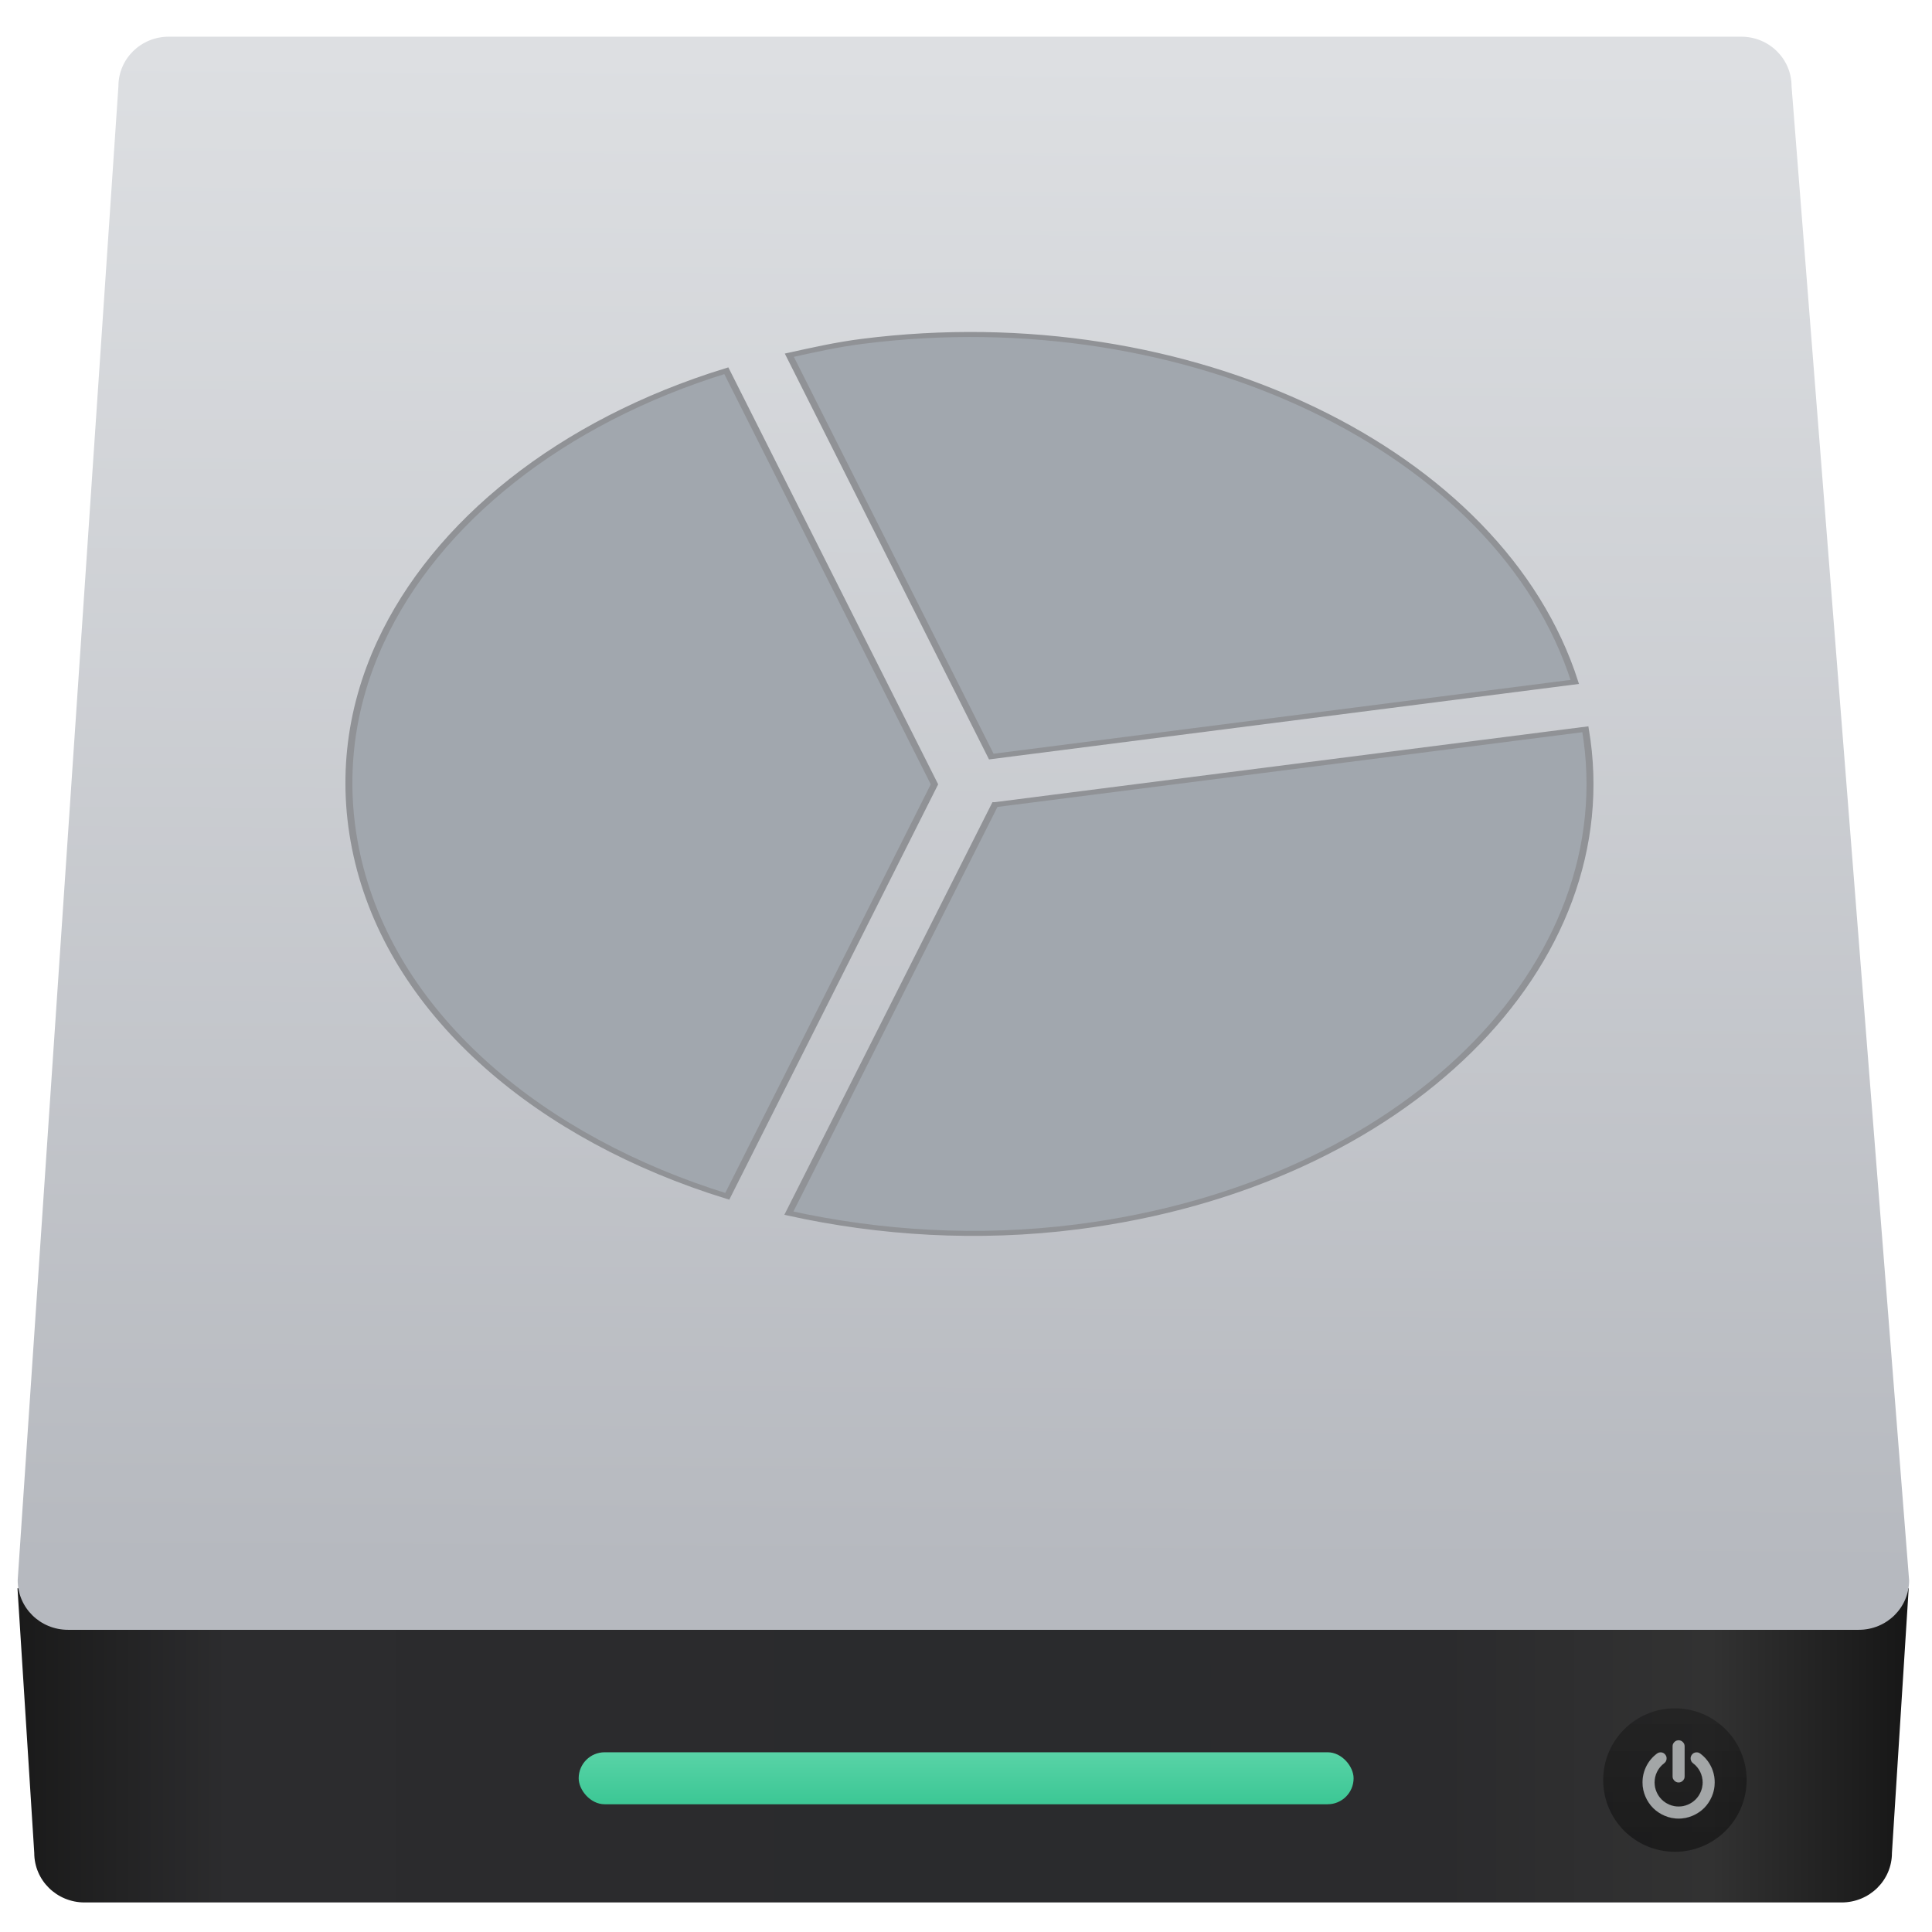 <svg xmlns="http://www.w3.org/2000/svg" xmlns:svg="http://www.w3.org/2000/svg" xmlns:xlink="http://www.w3.org/1999/xlink" id="svg5453" width="48" height="48" version="1.1"><defs id="defs5455"><linearGradient id="linearGradient8311-06"><stop id="stop8313-6" offset="0" stop-color="#a9a3d4" stop-opacity="1"/><stop id="stop4462" offset=".47" stop-color="#87baff" stop-opacity="1"/><stop id="stop8315-2" offset="1" stop-color="#89ec85" stop-opacity="1"/></linearGradient><linearGradient id="linearGradient4460" x1="0" x2="47" y1="23.5" y2="23.5" gradientUnits="userSpaceOnUse" xlink:href="#linearGradient8311-06"/><linearGradient id="linearGradient4915"><stop id="stop4917" offset="0" stop-color="#8645a3" stop-opacity="1"/><stop id="stop4919" offset="1" stop-color="#d164ff" stop-opacity="1"/></linearGradient><linearGradient id="linearGradient3687-2"><stop id="stop3689-6" offset="0" stop-color="#1a1a1a" stop-opacity="1"/><stop id="stop3691-8" offset=".111" stop-color="#2c2c2e" stop-opacity="1"/><stop id="stop3693-8" offset=".29" stop-color="#2b2b2d" stop-opacity="1"/><stop id="stop3695-4" offset=".512" stop-color="#2a2b2d" stop-opacity="1"/><stop id="stop3699-86" offset=".752" stop-color="#2b2b2d" stop-opacity="1"/><stop id="stop3701-8" offset=".897" stop-color="#323232" stop-opacity="1"/><stop id="stop3703-9" offset="1" stop-color="#171717" stop-opacity="1"/></linearGradient><linearGradient id="linearGradient4642"><stop id="stop4644" offset="0" stop-color="#0bac83" stop-opacity="1"/><stop id="stop4646" offset="1" stop-color="#13ffaf" stop-opacity="1"/></linearGradient><linearGradient id="linearGradient4179-7"><stop id="stop4181-2" offset="0" stop-color="#e8d800" stop-opacity="1"/><stop id="stop4183-1" offset="1" stop-color="#feff68" stop-opacity="1"/></linearGradient><linearGradient id="linearGradient4422"><stop id="stop4424" offset="0" stop-color="#ff9300" stop-opacity="1"/><stop id="stop4426" offset="1" stop-color="#ffd702" stop-opacity="1"/></linearGradient><linearGradient id="linearGradient4197-9" x1="10.094" x2="122.719" y1="107.361" y2="107.361" gradientTransform="matrix(0.248,0,0,0.244,433.384,517.171)" gradientUnits="userSpaceOnUse" xlink:href="#linearGradient3687-2"/><linearGradient id="linearGradient4998" x1="449.428" x2="449.549" y1="540.746" y2="518.407" gradientUnits="userSpaceOnUse" xlink:href="#linearGradient4992"/><linearGradient id="linearGradient4992"><stop id="stop4994" offset="0" stop-color="#b6b9bf" stop-opacity="1"/><stop id="stop4996" offset="1" stop-color="#dddfe2" stop-opacity="1"/></linearGradient><linearGradient id="linearGradient4735" x1="451.021" x2="451.021" y1="544.15" y2="543.088" gradientTransform="matrix(0.505,0,0,1,229.148,2.167)" gradientUnits="userSpaceOnUse" xlink:href="#linearGradient8467-7"/><linearGradient id="linearGradient8467-7"><stop id="stop8469-4" offset="0" stop-color="#3ec896" stop-opacity="1"/><stop id="stop8471-7" offset="1" stop-color="#66d9af" stop-opacity="1"/></linearGradient><linearGradient id="linearGradient4963" x1="467.175" x2="467.175" y1="546.847" y2="544.724" gradientTransform="translate(0,0.106)" gradientUnits="userSpaceOnUse" xlink:href="#linearGradient4957"/><linearGradient id="linearGradient4957"><stop id="stop4959" offset="0" stop-color="#040404" stop-opacity="1"/><stop id="stop4961" offset="1" stop-color="#121212" stop-opacity=".908"/></linearGradient></defs><g id="layer1" transform="translate(-384.571,-499.798)"><g id="layer1-4" transform="translate(392.244,-502.517)"><g id="g4413" stroke-dasharray="none" stroke-miterlimit="4" stroke-width="1.317" transform="matrix(1.139,0,0,1.139,-3.456,-142.803)"><g id="g4312" transform="matrix(1.054,0,0,1.054,-0.913,-55.412)"><g id="g3447" fill="#a1a7ae" fill-opacity="1" stroke="#909296" stroke-dasharray="none" stroke-miterlimit="4" stroke-opacity="1" stroke-width=".157" transform="matrix(0.918,0,0,0.664,38.885,340.648)"><path id="rect3001-4" fill="url(#linearGradient4197-9)" fill-opacity="1" stroke="none" d="m 435.891,541.073 0.248,3.915 c 0,0.406 0.332,0.733 0.745,0.733 l 25.99,0 c 0.413,0 0.745,-0.327 0.745,-0.733 l 0.248,-3.915 -27.978,0 z" transform="matrix(1.524,0,0,2.107,-709.145,-87.847)"/><path id="path3778" fill="url(#linearGradient4998)" fill-opacity="1" stroke="none" d="m 438.129,518.122 23.26,0 c 0.413,0 0.745,0.327 0.745,0.733 l 1.739,22.1 c 0,0.406 -0.332,0.733 -0.745,0.733 l -26.489,0 c -0.413,0 -0.745,-0.327 -0.745,-0.733 l 1.49,-22.1 c 0,-0.406 0.332,-0.733 0.745,-0.733 z" transform="matrix(1.524,0,0,2.107,-709.145,-87.847)"/><rect id="rect4727-4" width="11.463" height=".769" x="450.873" y="545.613" fill="url(#linearGradient4735)" fill-opacity="1" stroke="none" stroke-dasharray="none" stroke-linecap="round" stroke-linejoin="round" stroke-miterlimit="4" stroke-opacity="1" stroke-width=".2" opacity="1" ry=".384" transform="matrix(1.524,0,0,2.107,-719.326,-92.3)"/><ellipse id="path4955" cx="467.089" cy="546.024" fill="url(#linearGradient4963)" fill-opacity="1" stroke="none" stroke-dasharray="none" stroke-linecap="round" stroke-linejoin="round" stroke-miterlimit="4" stroke-opacity="1" stroke-width="1.7" opacity=".452" rx="1.061" ry="1.061" transform="matrix(1.524,0,0,2.107,-719.326,-92.3)"/><path id="path955" fill="#e3e8ea" fill-opacity="1" d="m 63,73.215 c 2.824,0 5.27,-1.031 7.332,-3.096 2.064,-2.063 3.098,-4.508 3.098,-7.332 l 0,-52.144 C 73.43,7.818 72.397,5.374 70.332,3.311 68.27,1.246 65.825,0.214 63,0.214 c -2.825,0 -5.269,1.033 -7.333,3.097 -2.064,2.063 -3.096,4.508 -3.096,7.332 l 0,52.144 c 0,2.824 1.032,5.269 3.096,7.332 2.064,2.065 4.509,3.096 7.333,3.096 l 0,0 z" opacity=".668" transform="matrix(0.013,0,0,0.018,-8.218,1056.929)"/><path id="path957" fill="#e3e8ea" fill-opacity="1" d="M 119.014,45.269 C 114.641,36.525 108.491,29.192 100.561,23.272 98.28,21.534 95.7,20.855 92.821,21.235 c -2.879,0.38 -5.16,1.738 -6.844,4.073 -1.738,2.281 -2.403,4.847 -1.996,7.699 0.406,2.853 1.752,5.147 4.033,6.885 5.321,4.019 9.438,8.935 12.342,14.747 2.906,5.811 4.358,12.004 4.358,18.575 0,5.65 -1.1,11.04 -3.299,16.173 -2.2,5.133 -5.174,9.573 -8.922,13.321 -3.748,3.747 -8.187,6.721 -13.32,8.921 -5.133,2.2 -10.524,3.301 -16.173,3.301 -5.648,0 -11.039,-1.101 -16.172,-3.301 -5.133,-2.2 -9.573,-5.174 -13.321,-8.921 -3.747,-3.748 -6.721,-8.188 -8.921,-13.321 -2.2,-5.133 -3.3,-10.523 -3.3,-16.173 0,-6.571 1.453,-12.763 4.359,-18.575 2.906,-5.811 7.02,-10.727 12.343,-14.747 2.281,-1.739 3.625,-4.033 4.033,-6.885 0.407,-2.851 -0.258,-5.418 -1.996,-7.699 -1.684,-2.335 -3.951,-3.693 -6.803,-4.073 -2.852,-0.38 -5.446,0.299 -7.781,2.037 -7.931,5.92 -14.081,13.253 -18.454,21.997 -4.373,8.745 -6.559,18.06 -6.559,27.945 0,8.474 1.657,16.566 4.97,24.279 3.314,7.713 7.767,14.366 13.362,19.961 5.594,5.594 12.248,10.049 19.961,13.36 7.713,3.314 15.806,4.972 24.279,4.972 8.473,0 16.566,-1.658 24.279,-4.972 7.713,-3.312 14.367,-7.766 19.961,-13.36 5.594,-5.594 10.047,-12.248 13.361,-19.961 3.313,-7.713 4.969,-15.806 4.969,-24.279 0,-9.885 -2.183,-19.2 -6.556,-27.945 l 0,0 z" opacity=".668" transform="matrix(0.013,0,0,0.018,-8.218,1056.929)"/><path id="path4031" fill="#a1a7ae" fill-opacity="1" stroke="#909296" stroke-dasharray="none" stroke-miterlimit="4" stroke-opacity="1" stroke-width=".157" d="m -22.813,1027.773 -4.644,12.731 c 2.042,0.623 4.26,0.822 6.507,0.425 7.366,-1.299 12.347,-8.169 11.449,-15.507 l -13.311,2.351 z"/><path id="path4033" fill="#a1a7ae" fill-opacity="1" stroke="#909296" stroke-dasharray="none" stroke-miterlimit="4" stroke-opacity="1" stroke-width=".157" d="m -28.867,1014.247 0,0 z m 1.42,-0.484 4.553,12.51 13.154,-2.327 c -1.667,-7.203 -8.702,-11.912 -16.068,-10.613 -0.57,0.1 -1.099,0.266 -1.639,0.43 z"/><path id="path4035" fill="#a1a7ae" fill-opacity="1" stroke="#909296" stroke-dasharray="none" stroke-miterlimit="4" stroke-opacity="1" stroke-width=".157" d="m -28.867,1014.247 c -3.726,1.586 -6.544,4.717 -7.796,8.458 -0.717,2.141 -0.914,4.485 -0.495,6.864 0.853,4.837 4.109,8.614 8.312,10.41 l 4.671,-12.841 -4.692,-12.891 z"/></g></g></g></g></g></svg>